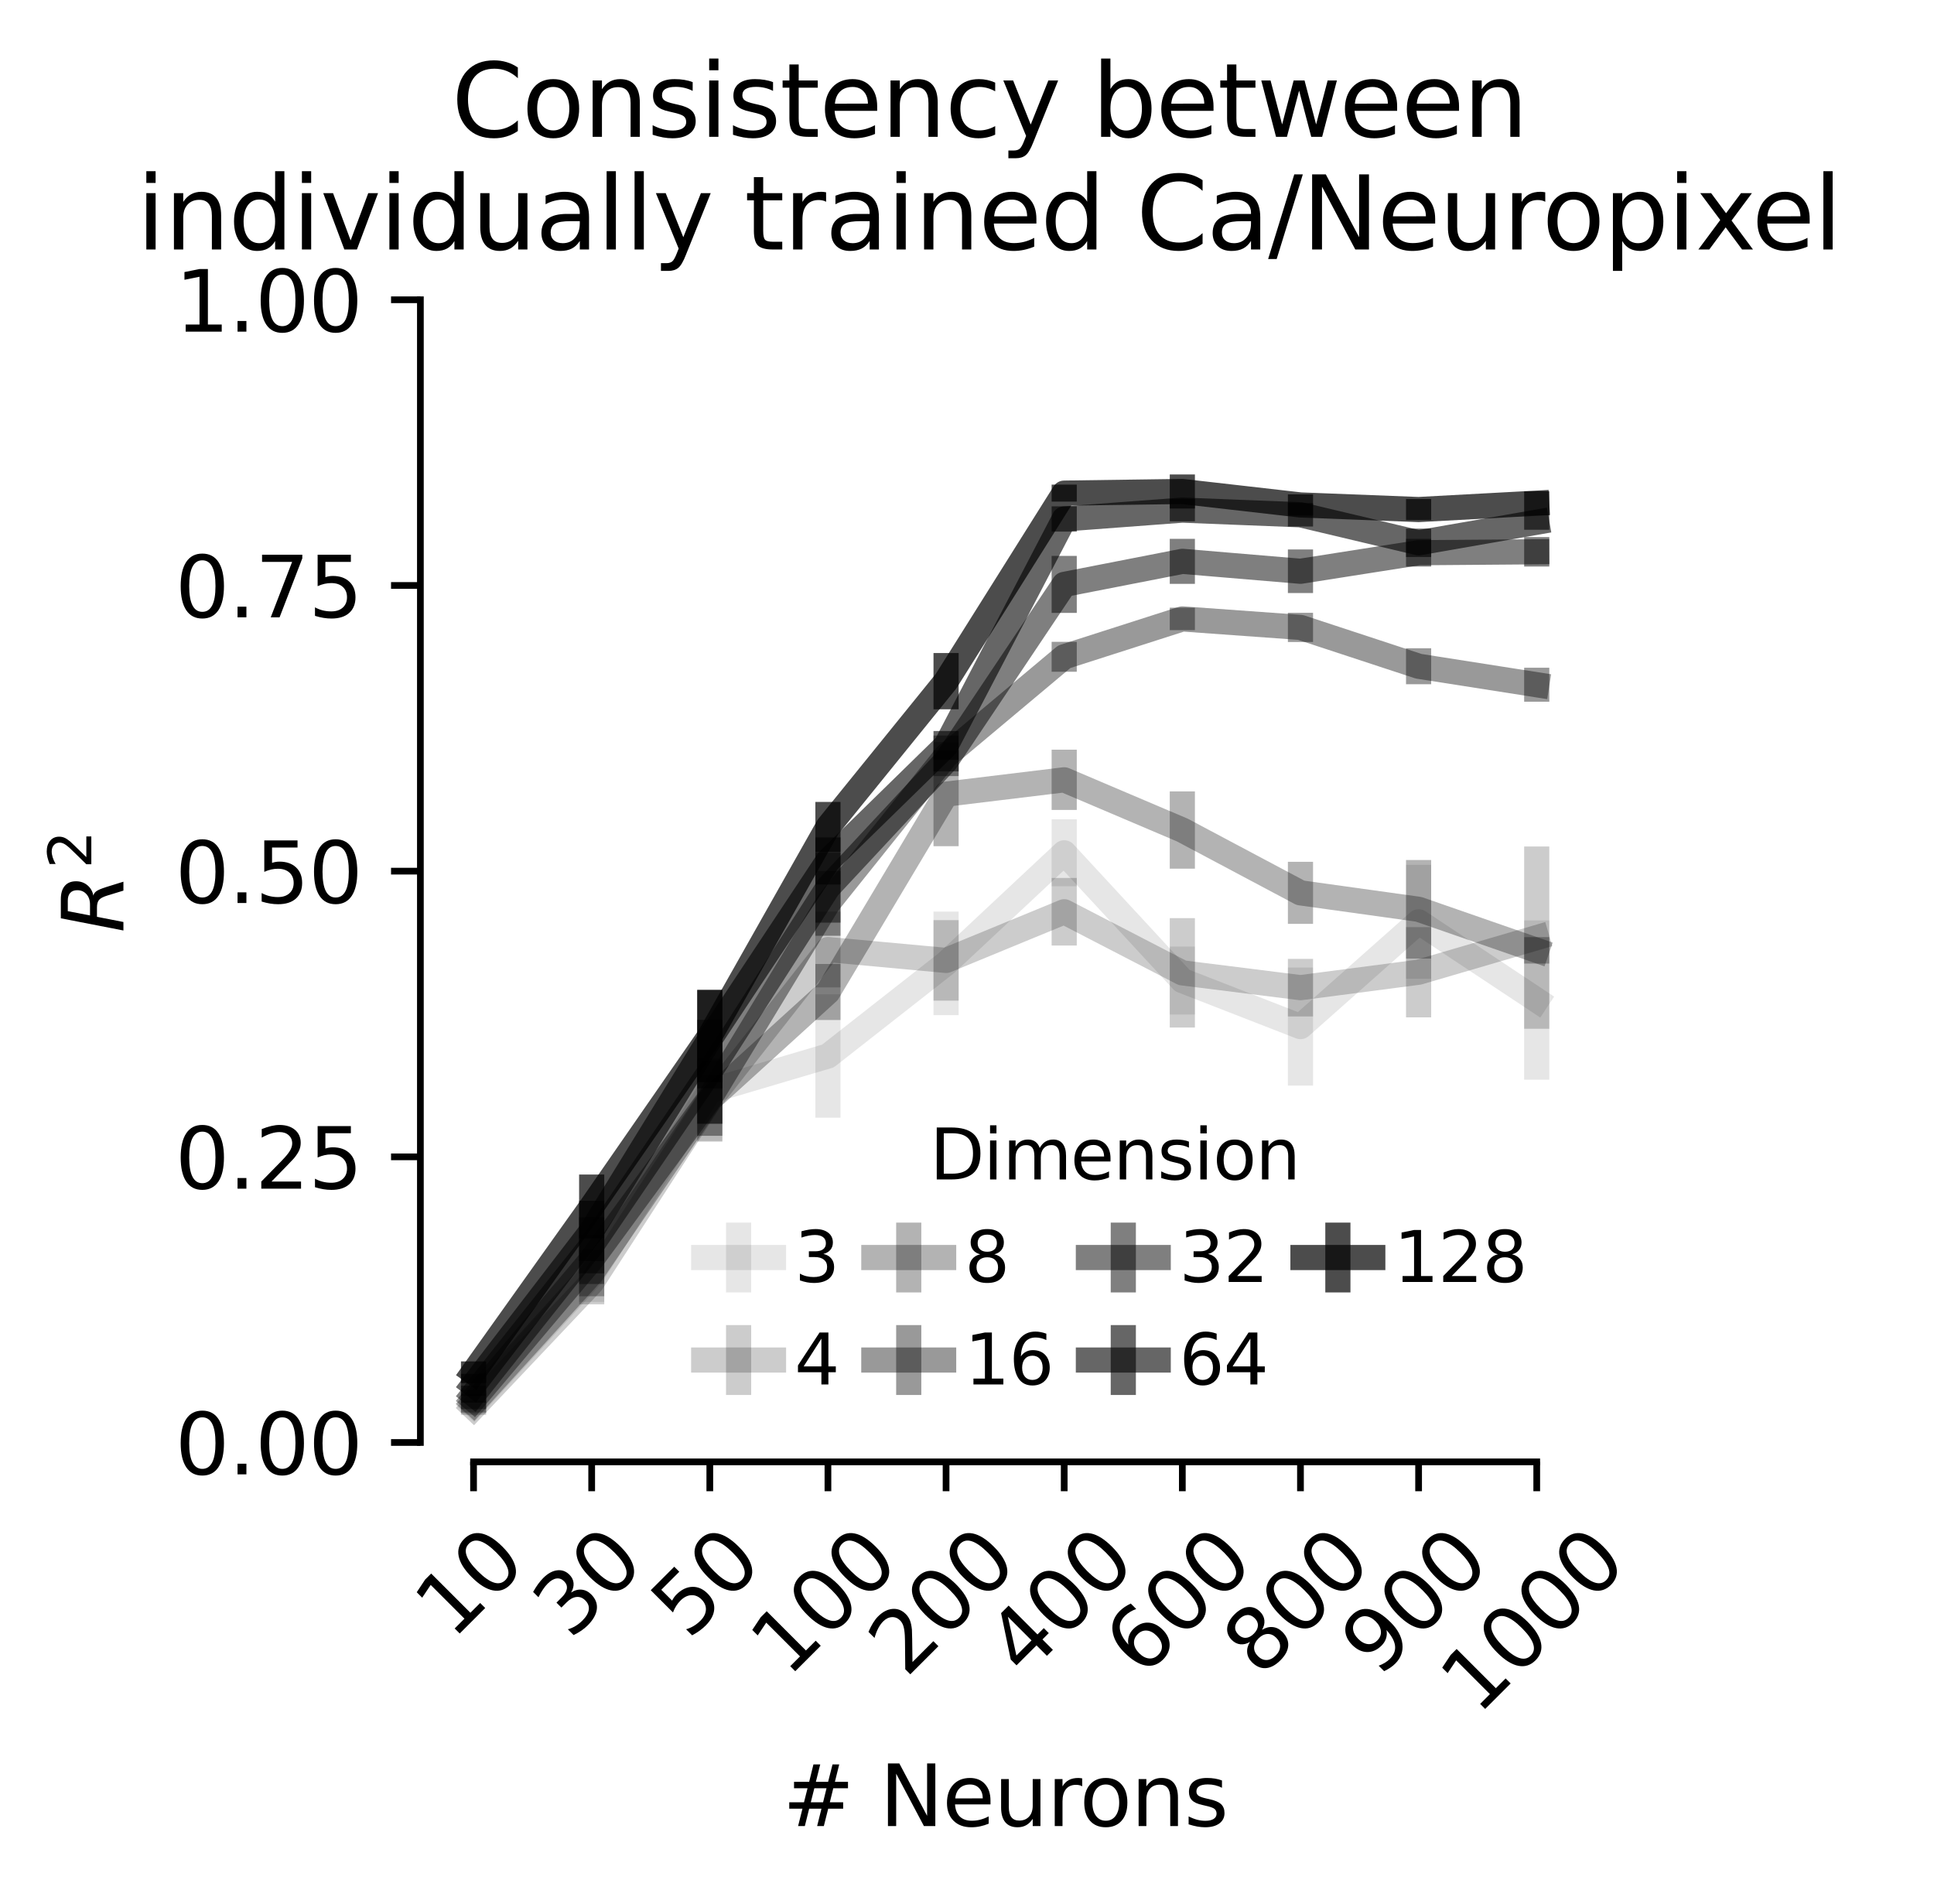 <?xml version="1.0" encoding="utf-8" standalone="no"?>
<!DOCTYPE svg PUBLIC "-//W3C//DTD SVG 1.1//EN"
  "http://www.w3.org/Graphics/SVG/1.1/DTD/svg11.dtd">
<svg xmlns:xlink="http://www.w3.org/1999/xlink" width="230.689pt" height="227.073pt" viewBox="0 0 230.689 227.073" xmlns="http://www.w3.org/2000/svg" version="1.1">
 <defs>
  <style type="text/css">*{stroke-linejoin: round; stroke-linecap: butt}</style>
 </defs>
 <g id="figure_1">
  <g id="patch_1">
   <path d="M 0 227.073 
L 230.689 227.073 
L 230.689 0 
L 0 0 
L 0 227.073 
z
" style="fill: none"/>
  </g>
  <g id="axes_1">
   <g id="patch_2">
    <path d="M 50.144 174.356 
L 189.644 174.356 
L 189.644 35.755 
L 50.144 35.755 
L 50.144 174.356 
z
" style="fill: none"/>
   </g>
   <g id="matplotlib.axis_1">
    <g id="xtick_1">
     <g id="line2d_1">
      <defs>
       <path id="m2247d4023f" d="M 0 0 
L 0 3.5 
" style="stroke: #000000; stroke-width: 0.8"/>
      </defs>
      <g>
       <use xlink:href="#m2247d4023f" x="56.485" y="174.356" style="stroke: #000000; stroke-width: 0.8"/>
      </g>
     </g>
     <g id="text_1">
      <!-- 10 -->
      <g transform="translate(53.937 195.726) rotate(-45) scale(0.1 -0.1)">
       <defs>
        <path id="DejaVuSans-31" d="M 794 531 
L 1825 531 
L 1825 4091 
L 703 3866 
L 703 4441 
L 1819 4666 
L 2450 4666 
L 2450 531 
L 3481 531 
L 3481 0 
L 794 0 
L 794 531 
z
" transform="scale(0.016)"/>
        <path id="DejaVuSans-30" d="M 2034 4250 
Q 1547 4250 1301 3770 
Q 1056 3291 1056 2328 
Q 1056 1369 1301 889 
Q 1547 409 2034 409 
Q 2525 409 2770 889 
Q 3016 1369 3016 2328 
Q 3016 3291 2770 3770 
Q 2525 4250 2034 4250 
z
M 2034 4750 
Q 2819 4750 3233 4129 
Q 3647 3509 3647 2328 
Q 3647 1150 3233 529 
Q 2819 -91 2034 -91 
Q 1250 -91 836 529 
Q 422 1150 422 2328 
Q 422 3509 836 4129 
Q 1250 4750 2034 4750 
z
" transform="scale(0.016)"/>
       </defs>
       <use xlink:href="#DejaVuSans-31"/>
       <use xlink:href="#DejaVuSans-30" x="63.623"/>
      </g>
     </g>
    </g>
    <g id="xtick_2">
     <g id="line2d_2">
      <g>
       <use xlink:href="#m2247d4023f" x="70.576" y="174.356" style="stroke: #000000; stroke-width: 0.8"/>
      </g>
     </g>
     <g id="text_2">
      <!-- 30 -->
      <g transform="translate(68.028 195.726) rotate(-45) scale(0.1 -0.1)">
       <defs>
        <path id="DejaVuSans-33" d="M 2597 2516 
Q 3050 2419 3304 2112 
Q 3559 1806 3559 1356 
Q 3559 666 3084 287 
Q 2609 -91 1734 -91 
Q 1441 -91 1130 -33 
Q 819 25 488 141 
L 488 750 
Q 750 597 1062 519 
Q 1375 441 1716 441 
Q 2309 441 2620 675 
Q 2931 909 2931 1356 
Q 2931 1769 2642 2001 
Q 2353 2234 1838 2234 
L 1294 2234 
L 1294 2753 
L 1863 2753 
Q 2328 2753 2575 2939 
Q 2822 3125 2822 3475 
Q 2822 3834 2567 4026 
Q 2313 4219 1838 4219 
Q 1578 4219 1281 4162 
Q 984 4106 628 3988 
L 628 4550 
Q 988 4650 1302 4700 
Q 1616 4750 1894 4750 
Q 2613 4750 3031 4423 
Q 3450 4097 3450 3541 
Q 3450 3153 3228 2886 
Q 3006 2619 2597 2516 
z
" transform="scale(0.016)"/>
       </defs>
       <use xlink:href="#DejaVuSans-33"/>
       <use xlink:href="#DejaVuSans-30" x="63.623"/>
      </g>
     </g>
    </g>
    <g id="xtick_3">
     <g id="line2d_3">
      <g>
       <use xlink:href="#m2247d4023f" x="84.666" y="174.356" style="stroke: #000000; stroke-width: 0.8"/>
      </g>
     </g>
     <g id="text_3">
      <!-- 50 -->
      <g transform="translate(82.119 195.726) rotate(-45) scale(0.1 -0.1)">
       <defs>
        <path id="DejaVuSans-35" d="M 691 4666 
L 3169 4666 
L 3169 4134 
L 1269 4134 
L 1269 2991 
Q 1406 3038 1543 3061 
Q 1681 3084 1819 3084 
Q 2600 3084 3056 2656 
Q 3513 2228 3513 1497 
Q 3513 744 3044 326 
Q 2575 -91 1722 -91 
Q 1428 -91 1123 -41 
Q 819 9 494 109 
L 494 744 
Q 775 591 1075 516 
Q 1375 441 1709 441 
Q 2250 441 2565 725 
Q 2881 1009 2881 1497 
Q 2881 1984 2565 2268 
Q 2250 2553 1709 2553 
Q 1456 2553 1204 2497 
Q 953 2441 691 2322 
L 691 4666 
z
" transform="scale(0.016)"/>
       </defs>
       <use xlink:href="#DejaVuSans-35"/>
       <use xlink:href="#DejaVuSans-30" x="63.623"/>
      </g>
     </g>
    </g>
    <g id="xtick_4">
     <g id="line2d_4">
      <g>
       <use xlink:href="#m2247d4023f" x="98.757" y="174.356" style="stroke: #000000; stroke-width: 0.8"/>
      </g>
     </g>
     <g id="text_4">
      <!-- 100 -->
      <g transform="translate(93.96 200.225) rotate(-45) scale(0.1 -0.1)">
       <use xlink:href="#DejaVuSans-31"/>
       <use xlink:href="#DejaVuSans-30" x="63.623"/>
       <use xlink:href="#DejaVuSans-30" x="127.246"/>
      </g>
     </g>
    </g>
    <g id="xtick_5">
     <g id="line2d_5">
      <g>
       <use xlink:href="#m2247d4023f" x="112.848" y="174.356" style="stroke: #000000; stroke-width: 0.8"/>
      </g>
     </g>
     <g id="text_5">
      <!-- 200 -->
      <g transform="translate(108.051 200.225) rotate(-45) scale(0.1 -0.1)">
       <defs>
        <path id="DejaVuSans-32" d="M 1228 531 
L 3431 531 
L 3431 0 
L 469 0 
L 469 531 
Q 828 903 1448 1529 
Q 2069 2156 2228 2338 
Q 2531 2678 2651 2914 
Q 2772 3150 2772 3378 
Q 2772 3750 2511 3984 
Q 2250 4219 1831 4219 
Q 1534 4219 1204 4116 
Q 875 4013 500 3803 
L 500 4441 
Q 881 4594 1212 4672 
Q 1544 4750 1819 4750 
Q 2544 4750 2975 4387 
Q 3406 4025 3406 3419 
Q 3406 3131 3298 2873 
Q 3191 2616 2906 2266 
Q 2828 2175 2409 1742 
Q 1991 1309 1228 531 
z
" transform="scale(0.016)"/>
       </defs>
       <use xlink:href="#DejaVuSans-32"/>
       <use xlink:href="#DejaVuSans-30" x="63.623"/>
       <use xlink:href="#DejaVuSans-30" x="127.246"/>
      </g>
     </g>
    </g>
    <g id="xtick_6">
     <g id="line2d_6">
      <g>
       <use xlink:href="#m2247d4023f" x="126.939" y="174.356" style="stroke: #000000; stroke-width: 0.8"/>
      </g>
     </g>
     <g id="text_6">
      <!-- 400 -->
      <g transform="translate(122.142 200.225) rotate(-45) scale(0.1 -0.1)">
       <defs>
        <path id="DejaVuSans-34" d="M 2419 4116 
L 825 1625 
L 2419 1625 
L 2419 4116 
z
M 2253 4666 
L 3047 4666 
L 3047 1625 
L 3713 1625 
L 3713 1100 
L 3047 1100 
L 3047 0 
L 2419 0 
L 2419 1100 
L 313 1100 
L 313 1709 
L 2253 4666 
z
" transform="scale(0.016)"/>
       </defs>
       <use xlink:href="#DejaVuSans-34"/>
       <use xlink:href="#DejaVuSans-30" x="63.623"/>
       <use xlink:href="#DejaVuSans-30" x="127.246"/>
      </g>
     </g>
    </g>
    <g id="xtick_7">
     <g id="line2d_7">
      <g>
       <use xlink:href="#m2247d4023f" x="141.03" y="174.356" style="stroke: #000000; stroke-width: 0.8"/>
      </g>
     </g>
     <g id="text_7">
      <!-- 600 -->
      <g transform="translate(136.233 200.225) rotate(-45) scale(0.1 -0.1)">
       <defs>
        <path id="DejaVuSans-36" d="M 2113 2584 
Q 1688 2584 1439 2293 
Q 1191 2003 1191 1497 
Q 1191 994 1439 701 
Q 1688 409 2113 409 
Q 2538 409 2786 701 
Q 3034 994 3034 1497 
Q 3034 2003 2786 2293 
Q 2538 2584 2113 2584 
z
M 3366 4563 
L 3366 3988 
Q 3128 4100 2886 4159 
Q 2644 4219 2406 4219 
Q 1781 4219 1451 3797 
Q 1122 3375 1075 2522 
Q 1259 2794 1537 2939 
Q 1816 3084 2150 3084 
Q 2853 3084 3261 2657 
Q 3669 2231 3669 1497 
Q 3669 778 3244 343 
Q 2819 -91 2113 -91 
Q 1303 -91 875 529 
Q 447 1150 447 2328 
Q 447 3434 972 4092 
Q 1497 4750 2381 4750 
Q 2619 4750 2861 4703 
Q 3103 4656 3366 4563 
z
" transform="scale(0.016)"/>
       </defs>
       <use xlink:href="#DejaVuSans-36"/>
       <use xlink:href="#DejaVuSans-30" x="63.623"/>
       <use xlink:href="#DejaVuSans-30" x="127.246"/>
      </g>
     </g>
    </g>
    <g id="xtick_8">
     <g id="line2d_8">
      <g>
       <use xlink:href="#m2247d4023f" x="155.121" y="174.356" style="stroke: #000000; stroke-width: 0.8"/>
      </g>
     </g>
     <g id="text_8">
      <!-- 800 -->
      <g transform="translate(150.324 200.225) rotate(-45) scale(0.1 -0.1)">
       <defs>
        <path id="DejaVuSans-38" d="M 2034 2216 
Q 1584 2216 1326 1975 
Q 1069 1734 1069 1313 
Q 1069 891 1326 650 
Q 1584 409 2034 409 
Q 2484 409 2743 651 
Q 3003 894 3003 1313 
Q 3003 1734 2745 1975 
Q 2488 2216 2034 2216 
z
M 1403 2484 
Q 997 2584 770 2862 
Q 544 3141 544 3541 
Q 544 4100 942 4425 
Q 1341 4750 2034 4750 
Q 2731 4750 3128 4425 
Q 3525 4100 3525 3541 
Q 3525 3141 3298 2862 
Q 3072 2584 2669 2484 
Q 3125 2378 3379 2068 
Q 3634 1759 3634 1313 
Q 3634 634 3220 271 
Q 2806 -91 2034 -91 
Q 1263 -91 848 271 
Q 434 634 434 1313 
Q 434 1759 690 2068 
Q 947 2378 1403 2484 
z
M 1172 3481 
Q 1172 3119 1398 2916 
Q 1625 2713 2034 2713 
Q 2441 2713 2670 2916 
Q 2900 3119 2900 3481 
Q 2900 3844 2670 4047 
Q 2441 4250 2034 4250 
Q 1625 4250 1398 4047 
Q 1172 3844 1172 3481 
z
" transform="scale(0.016)"/>
       </defs>
       <use xlink:href="#DejaVuSans-38"/>
       <use xlink:href="#DejaVuSans-30" x="63.623"/>
       <use xlink:href="#DejaVuSans-30" x="127.246"/>
      </g>
     </g>
    </g>
    <g id="xtick_9">
     <g id="line2d_9">
      <g>
       <use xlink:href="#m2247d4023f" x="169.212" y="174.356" style="stroke: #000000; stroke-width: 0.8"/>
      </g>
     </g>
     <g id="text_9">
      <!-- 900 -->
      <g transform="translate(164.415 200.225) rotate(-45) scale(0.1 -0.1)">
       <defs>
        <path id="DejaVuSans-39" d="M 703 97 
L 703 672 
Q 941 559 1184 500 
Q 1428 441 1663 441 
Q 2288 441 2617 861 
Q 2947 1281 2994 2138 
Q 2813 1869 2534 1725 
Q 2256 1581 1919 1581 
Q 1219 1581 811 2004 
Q 403 2428 403 3163 
Q 403 3881 828 4315 
Q 1253 4750 1959 4750 
Q 2769 4750 3195 4129 
Q 3622 3509 3622 2328 
Q 3622 1225 3098 567 
Q 2575 -91 1691 -91 
Q 1453 -91 1209 -44 
Q 966 3 703 97 
z
M 1959 2075 
Q 2384 2075 2632 2365 
Q 2881 2656 2881 3163 
Q 2881 3666 2632 3958 
Q 2384 4250 1959 4250 
Q 1534 4250 1286 3958 
Q 1038 3666 1038 3163 
Q 1038 2656 1286 2365 
Q 1534 2075 1959 2075 
z
" transform="scale(0.016)"/>
       </defs>
       <use xlink:href="#DejaVuSans-39"/>
       <use xlink:href="#DejaVuSans-30" x="63.623"/>
       <use xlink:href="#DejaVuSans-30" x="127.246"/>
      </g>
     </g>
    </g>
    <g id="xtick_10">
     <g id="line2d_10">
      <g>
       <use xlink:href="#m2247d4023f" x="183.303" y="174.356" style="stroke: #000000; stroke-width: 0.8"/>
      </g>
     </g>
     <g id="text_10">
      <!-- 1000 -->
      <g transform="translate(176.256 204.724) rotate(-45) scale(0.1 -0.1)">
       <use xlink:href="#DejaVuSans-31"/>
       <use xlink:href="#DejaVuSans-30" x="63.623"/>
       <use xlink:href="#DejaVuSans-30" x="127.246"/>
       <use xlink:href="#DejaVuSans-30" x="190.869"/>
      </g>
     </g>
    </g>
    <g id="text_11">
     <!-- # Neurons -->
     <g transform="translate(93.353 217.793) scale(0.1 -0.1)">
      <defs>
       <path id="DejaVuSans-23" d="M 3272 2816 
L 2363 2816 
L 2100 1772 
L 3016 1772 
L 3272 2816 
z
M 2803 4594 
L 2478 3297 
L 3391 3297 
L 3719 4594 
L 4219 4594 
L 3897 3297 
L 4872 3297 
L 4872 2816 
L 3775 2816 
L 3519 1772 
L 4513 1772 
L 4513 1294 
L 3397 1294 
L 3072 0 
L 2572 0 
L 2894 1294 
L 1978 1294 
L 1656 0 
L 1153 0 
L 1478 1294 
L 494 1294 
L 494 1772 
L 1594 1772 
L 1856 2816 
L 850 2816 
L 850 3297 
L 1978 3297 
L 2297 4594 
L 2803 4594 
z
" transform="scale(0.016)"/>
       <path id="DejaVuSans-20" transform="scale(0.016)"/>
       <path id="DejaVuSans-4e" d="M 628 4666 
L 1478 4666 
L 3547 763 
L 3547 4666 
L 4159 4666 
L 4159 0 
L 3309 0 
L 1241 3903 
L 1241 0 
L 628 0 
L 628 4666 
z
" transform="scale(0.016)"/>
       <path id="DejaVuSans-65" d="M 3597 1894 
L 3597 1613 
L 953 1613 
Q 991 1019 1311 708 
Q 1631 397 2203 397 
Q 2534 397 2845 478 
Q 3156 559 3463 722 
L 3463 178 
Q 3153 47 2828 -22 
Q 2503 -91 2169 -91 
Q 1331 -91 842 396 
Q 353 884 353 1716 
Q 353 2575 817 3079 
Q 1281 3584 2069 3584 
Q 2775 3584 3186 3129 
Q 3597 2675 3597 1894 
z
M 3022 2063 
Q 3016 2534 2758 2815 
Q 2500 3097 2075 3097 
Q 1594 3097 1305 2825 
Q 1016 2553 972 2059 
L 3022 2063 
z
" transform="scale(0.016)"/>
       <path id="DejaVuSans-75" d="M 544 1381 
L 544 3500 
L 1119 3500 
L 1119 1403 
Q 1119 906 1312 657 
Q 1506 409 1894 409 
Q 2359 409 2629 706 
Q 2900 1003 2900 1516 
L 2900 3500 
L 3475 3500 
L 3475 0 
L 2900 0 
L 2900 538 
Q 2691 219 2414 64 
Q 2138 -91 1772 -91 
Q 1169 -91 856 284 
Q 544 659 544 1381 
z
M 1991 3584 
L 1991 3584 
z
" transform="scale(0.016)"/>
       <path id="DejaVuSans-72" d="M 2631 2963 
Q 2534 3019 2420 3045 
Q 2306 3072 2169 3072 
Q 1681 3072 1420 2755 
Q 1159 2438 1159 1844 
L 1159 0 
L 581 0 
L 581 3500 
L 1159 3500 
L 1159 2956 
Q 1341 3275 1631 3429 
Q 1922 3584 2338 3584 
Q 2397 3584 2469 3576 
Q 2541 3569 2628 3553 
L 2631 2963 
z
" transform="scale(0.016)"/>
       <path id="DejaVuSans-6f" d="M 1959 3097 
Q 1497 3097 1228 2736 
Q 959 2375 959 1747 
Q 959 1119 1226 758 
Q 1494 397 1959 397 
Q 2419 397 2687 759 
Q 2956 1122 2956 1747 
Q 2956 2369 2687 2733 
Q 2419 3097 1959 3097 
z
M 1959 3584 
Q 2709 3584 3137 3096 
Q 3566 2609 3566 1747 
Q 3566 888 3137 398 
Q 2709 -91 1959 -91 
Q 1206 -91 779 398 
Q 353 888 353 1747 
Q 353 2609 779 3096 
Q 1206 3584 1959 3584 
z
" transform="scale(0.016)"/>
       <path id="DejaVuSans-6e" d="M 3513 2113 
L 3513 0 
L 2938 0 
L 2938 2094 
Q 2938 2591 2744 2837 
Q 2550 3084 2163 3084 
Q 1697 3084 1428 2787 
Q 1159 2491 1159 1978 
L 1159 0 
L 581 0 
L 581 3500 
L 1159 3500 
L 1159 2956 
Q 1366 3272 1645 3428 
Q 1925 3584 2291 3584 
Q 2894 3584 3203 3211 
Q 3513 2838 3513 2113 
z
" transform="scale(0.016)"/>
       <path id="DejaVuSans-73" d="M 2834 3397 
L 2834 2853 
Q 2591 2978 2328 3040 
Q 2066 3103 1784 3103 
Q 1356 3103 1142 2972 
Q 928 2841 928 2578 
Q 928 2378 1081 2264 
Q 1234 2150 1697 2047 
L 1894 2003 
Q 2506 1872 2764 1633 
Q 3022 1394 3022 966 
Q 3022 478 2636 193 
Q 2250 -91 1575 -91 
Q 1294 -91 989 -36 
Q 684 19 347 128 
L 347 722 
Q 666 556 975 473 
Q 1284 391 1588 391 
Q 1994 391 2212 530 
Q 2431 669 2431 922 
Q 2431 1156 2273 1281 
Q 2116 1406 1581 1522 
L 1381 1569 
Q 847 1681 609 1914 
Q 372 2147 372 2553 
Q 372 3047 722 3315 
Q 1072 3584 1716 3584 
Q 2034 3584 2315 3537 
Q 2597 3491 2834 3397 
z
" transform="scale(0.016)"/>
      </defs>
      <use xlink:href="#DejaVuSans-23"/>
      <use xlink:href="#DejaVuSans-20" x="83.789"/>
      <use xlink:href="#DejaVuSans-4e" x="115.576"/>
      <use xlink:href="#DejaVuSans-65" x="190.381"/>
      <use xlink:href="#DejaVuSans-75" x="251.904"/>
      <use xlink:href="#DejaVuSans-72" x="315.283"/>
      <use xlink:href="#DejaVuSans-6f" x="354.146"/>
      <use xlink:href="#DejaVuSans-6e" x="415.328"/>
      <use xlink:href="#DejaVuSans-73" x="478.707"/>
     </g>
    </g>
   </g>
   <g id="matplotlib.axis_2">
    <g id="ytick_1">
     <g id="line2d_11">
      <defs>
       <path id="mfeca8626a3" d="M 0 0 
L -3.5 0 
" style="stroke: #000000; stroke-width: 0.8"/>
      </defs>
      <g>
       <use xlink:href="#mfeca8626a3" x="50.144" y="172.047" style="stroke: #000000; stroke-width: 0.8"/>
      </g>
     </g>
     <g id="text_12">
      <!-- 0.00 -->
      <g transform="translate(20.878 175.846) scale(0.1 -0.1)">
       <defs>
        <path id="DejaVuSans-2e" d="M 684 794 
L 1344 794 
L 1344 0 
L 684 0 
L 684 794 
z
" transform="scale(0.016)"/>
       </defs>
       <use xlink:href="#DejaVuSans-30"/>
       <use xlink:href="#DejaVuSans-2e" x="63.623"/>
       <use xlink:href="#DejaVuSans-30" x="95.41"/>
       <use xlink:href="#DejaVuSans-30" x="159.033"/>
      </g>
     </g>
    </g>
    <g id="ytick_2">
     <g id="line2d_12">
      <g>
       <use xlink:href="#mfeca8626a3" x="50.144" y="137.974" style="stroke: #000000; stroke-width: 0.8"/>
      </g>
     </g>
     <g id="text_13">
      <!-- 0.25 -->
      <g transform="translate(20.878 141.773) scale(0.1 -0.1)">
       <use xlink:href="#DejaVuSans-30"/>
       <use xlink:href="#DejaVuSans-2e" x="63.623"/>
       <use xlink:href="#DejaVuSans-32" x="95.41"/>
       <use xlink:href="#DejaVuSans-35" x="159.033"/>
      </g>
     </g>
    </g>
    <g id="ytick_3">
     <g id="line2d_13">
      <g>
       <use xlink:href="#mfeca8626a3" x="50.144" y="103.901" style="stroke: #000000; stroke-width: 0.8"/>
      </g>
     </g>
     <g id="text_14">
      <!-- 0.50 -->
      <g transform="translate(20.878 107.701) scale(0.1 -0.1)">
       <use xlink:href="#DejaVuSans-30"/>
       <use xlink:href="#DejaVuSans-2e" x="63.623"/>
       <use xlink:href="#DejaVuSans-35" x="95.41"/>
       <use xlink:href="#DejaVuSans-30" x="159.033"/>
      </g>
     </g>
    </g>
    <g id="ytick_4">
     <g id="line2d_14">
      <g>
       <use xlink:href="#mfeca8626a3" x="50.144" y="69.828" style="stroke: #000000; stroke-width: 0.8"/>
      </g>
     </g>
     <g id="text_15">
      <!-- 0.75 -->
      <g transform="translate(20.878 73.628) scale(0.1 -0.1)">
       <defs>
        <path id="DejaVuSans-37" d="M 525 4666 
L 3525 4666 
L 3525 4397 
L 1831 0 
L 1172 0 
L 2766 4134 
L 525 4134 
L 525 4666 
z
" transform="scale(0.016)"/>
       </defs>
       <use xlink:href="#DejaVuSans-30"/>
       <use xlink:href="#DejaVuSans-2e" x="63.623"/>
       <use xlink:href="#DejaVuSans-37" x="95.41"/>
       <use xlink:href="#DejaVuSans-35" x="159.033"/>
      </g>
     </g>
    </g>
    <g id="ytick_5">
     <g id="line2d_15">
      <g>
       <use xlink:href="#mfeca8626a3" x="50.144" y="35.755" style="stroke: #000000; stroke-width: 0.8"/>
      </g>
     </g>
     <g id="text_16">
      <!-- 1.00 -->
      <g transform="translate(20.878 39.555) scale(0.1 -0.1)">
       <use xlink:href="#DejaVuSans-31"/>
       <use xlink:href="#DejaVuSans-2e" x="63.623"/>
       <use xlink:href="#DejaVuSans-30" x="95.41"/>
       <use xlink:href="#DejaVuSans-30" x="159.033"/>
      </g>
     </g>
    </g>
    <g id="text_17">
     <!-- $R^2$ -->
     <g transform="translate(14.798 111.255) rotate(-90) scale(0.1 -0.1)">
      <defs>
       <path id="DejaVuSans-Oblique-52" d="M 1613 4147 
L 1294 2491 
L 2106 2491 
Q 2584 2491 2879 2755 
Q 3175 3019 3175 3444 
Q 3175 3784 2976 3965 
Q 2778 4147 2406 4147 
L 1613 4147 
z
M 2772 2241 
Q 2972 2194 3105 2009 
Q 3238 1825 3413 1275 
L 3809 0 
L 3144 0 
L 2778 1197 
Q 2638 1659 2453 1815 
Q 2269 1972 1888 1972 
L 1191 1972 
L 806 0 
L 172 0 
L 1081 4666 
L 2503 4666 
Q 3150 4666 3495 4373 
Q 3841 4081 3841 3531 
Q 3841 3044 3547 2687 
Q 3253 2331 2772 2241 
z
" transform="scale(0.016)"/>
      </defs>
      <use xlink:href="#DejaVuSans-Oblique-52" transform="translate(0 0.766)"/>
      <use xlink:href="#DejaVuSans-32" transform="translate(76.499 39.047) scale(0.7)"/>
     </g>
    </g>
   </g>
   <g id="LineCollection_1">
    <path d="M 56.485 168.58 
L 56.485 166.398 
" clip-path="url(#pee611c4825)" style="fill: none; stroke: #000000; stroke-opacity: 0.1; stroke-width: 3"/>
    <path d="M 70.576 155.28 
L 70.576 148.94 
" clip-path="url(#pee611c4825)" style="fill: none; stroke: #000000; stroke-opacity: 0.1; stroke-width: 3"/>
    <path d="M 84.666 136.076 
L 84.666 124.17 
" clip-path="url(#pee611c4825)" style="fill: none; stroke: #000000; stroke-opacity: 0.1; stroke-width: 3"/>
    <path d="M 98.757 133.309 
L 98.757 118.595 
" clip-path="url(#pee611c4825)" style="fill: none; stroke: #000000; stroke-opacity: 0.1; stroke-width: 3"/>
    <path d="M 112.848 121.079 
L 112.848 108.723 
" clip-path="url(#pee611c4825)" style="fill: none; stroke: #000000; stroke-opacity: 0.1; stroke-width: 3"/>
    <path d="M 126.939 105.708 
L 126.939 97.722 
" clip-path="url(#pee611c4825)" style="fill: none; stroke: #000000; stroke-opacity: 0.1; stroke-width: 3"/>
    <path d="M 141.03 121.007 
L 141.03 112.901 
" clip-path="url(#pee611c4825)" style="fill: none; stroke: #000000; stroke-opacity: 0.1; stroke-width: 3"/>
    <path d="M 155.121 129.482 
L 155.121 115.401 
" clip-path="url(#pee611c4825)" style="fill: none; stroke: #000000; stroke-opacity: 0.1; stroke-width: 3"/>
    <path d="M 169.212 116.735 
L 169.212 103.151 
" clip-path="url(#pee611c4825)" style="fill: none; stroke: #000000; stroke-opacity: 0.1; stroke-width: 3"/>
    <path d="M 183.303 128.783 
L 183.303 109.786 
" clip-path="url(#pee611c4825)" style="fill: none; stroke: #000000; stroke-opacity: 0.1; stroke-width: 3"/>
   </g>
   <g id="LineCollection_2">
    <path d="M 56.485 168.748 
L 56.485 166.986 
" clip-path="url(#pee611c4825)" style="fill: none; stroke: #000000; stroke-opacity: 0.2; stroke-width: 3"/>
    <path d="M 70.576 155.564 
L 70.576 150.383 
" clip-path="url(#pee611c4825)" style="fill: none; stroke: #000000; stroke-opacity: 0.2; stroke-width: 3"/>
    <path d="M 84.666 136.163 
L 84.666 126.294 
" clip-path="url(#pee611c4825)" style="fill: none; stroke: #000000; stroke-opacity: 0.2; stroke-width: 3"/>
    <path d="M 98.757 117.77 
L 98.757 108.73 
" clip-path="url(#pee611c4825)" style="fill: none; stroke: #000000; stroke-opacity: 0.2; stroke-width: 3"/>
    <path d="M 112.848 119.351 
L 112.848 109.745 
" clip-path="url(#pee611c4825)" style="fill: none; stroke: #000000; stroke-opacity: 0.2; stroke-width: 3"/>
    <path d="M 126.939 112.773 
L 126.939 104.716 
" clip-path="url(#pee611c4825)" style="fill: none; stroke: #000000; stroke-opacity: 0.2; stroke-width: 3"/>
    <path d="M 141.03 122.557 
L 141.03 109.509 
" clip-path="url(#pee611c4825)" style="fill: none; stroke: #000000; stroke-opacity: 0.2; stroke-width: 3"/>
    <path d="M 155.121 121.232 
L 155.121 114.365 
" clip-path="url(#pee611c4825)" style="fill: none; stroke: #000000; stroke-opacity: 0.2; stroke-width: 3"/>
    <path d="M 169.212 121.34 
L 169.212 110.575 
" clip-path="url(#pee611c4825)" style="fill: none; stroke: #000000; stroke-opacity: 0.2; stroke-width: 3"/>
    <path d="M 183.303 122.701 
L 183.303 100.959 
" clip-path="url(#pee611c4825)" style="fill: none; stroke: #000000; stroke-opacity: 0.2; stroke-width: 3"/>
   </g>
   <g id="LineCollection_3">
    <path d="M 56.485 168.459 
L 56.485 166.21 
" clip-path="url(#pee611c4825)" style="fill: none; stroke: #000000; stroke-opacity: 0.3; stroke-width: 3"/>
    <path d="M 70.576 154.602 
L 70.576 149.092 
" clip-path="url(#pee611c4825)" style="fill: none; stroke: #000000; stroke-opacity: 0.3; stroke-width: 3"/>
    <path d="M 84.666 134.035 
L 84.666 128.219 
" clip-path="url(#pee611c4825)" style="fill: none; stroke: #000000; stroke-opacity: 0.3; stroke-width: 3"/>
    <path d="M 98.757 121.656 
L 98.757 114.974 
" clip-path="url(#pee611c4825)" style="fill: none; stroke: #000000; stroke-opacity: 0.3; stroke-width: 3"/>
    <path d="M 112.848 100.925 
L 112.848 88.51 
" clip-path="url(#pee611c4825)" style="fill: none; stroke: #000000; stroke-opacity: 0.3; stroke-width: 3"/>
    <path d="M 126.939 96.601 
L 126.939 89.417 
" clip-path="url(#pee611c4825)" style="fill: none; stroke: #000000; stroke-opacity: 0.3; stroke-width: 3"/>
    <path d="M 141.03 103.606 
L 141.03 94.394 
" clip-path="url(#pee611c4825)" style="fill: none; stroke: #000000; stroke-opacity: 0.3; stroke-width: 3"/>
    <path d="M 155.121 110.189 
L 155.121 102.789 
" clip-path="url(#pee611c4825)" style="fill: none; stroke: #000000; stroke-opacity: 0.3; stroke-width: 3"/>
    <path d="M 169.212 114.327 
L 169.212 102.574 
" clip-path="url(#pee611c4825)" style="fill: none; stroke: #000000; stroke-opacity: 0.3; stroke-width: 3"/>
    <path d="M 183.303 114.929 
L 183.303 111.769 
" clip-path="url(#pee611c4825)" style="fill: none; stroke: #000000; stroke-opacity: 0.3; stroke-width: 3"/>
   </g>
   <g id="LineCollection_4">
    <path d="M 56.485 168.058 
L 56.485 165.769 
" clip-path="url(#pee611c4825)" style="fill: none; stroke: #000000; stroke-opacity: 0.4; stroke-width: 3"/>
    <path d="M 70.576 153.138 
L 70.576 147.276 
" clip-path="url(#pee611c4825)" style="fill: none; stroke: #000000; stroke-opacity: 0.4; stroke-width: 3"/>
    <path d="M 84.666 135.465 
L 84.666 126.473 
" clip-path="url(#pee611c4825)" style="fill: none; stroke: #000000; stroke-opacity: 0.4; stroke-width: 3"/>
    <path d="M 98.757 111.613 
L 98.757 103.877 
" clip-path="url(#pee611c4825)" style="fill: none; stroke: #000000; stroke-opacity: 0.4; stroke-width: 3"/>
    <path d="M 112.848 92.565 
L 112.848 87.727 
" clip-path="url(#pee611c4825)" style="fill: none; stroke: #000000; stroke-opacity: 0.4; stroke-width: 3"/>
    <path d="M 126.939 80.119 
L 126.939 76.551 
" clip-path="url(#pee611c4825)" style="fill: none; stroke: #000000; stroke-opacity: 0.4; stroke-width: 3"/>
    <path d="M 141.03 75.158 
L 141.03 72.477 
" clip-path="url(#pee611c4825)" style="fill: none; stroke: #000000; stroke-opacity: 0.4; stroke-width: 3"/>
    <path d="M 155.121 76.568 
L 155.121 73.091 
" clip-path="url(#pee611c4825)" style="fill: none; stroke: #000000; stroke-opacity: 0.4; stroke-width: 3"/>
    <path d="M 169.212 81.609 
L 169.212 77.318 
" clip-path="url(#pee611c4825)" style="fill: none; stroke: #000000; stroke-opacity: 0.4; stroke-width: 3"/>
    <path d="M 183.303 83.696 
L 183.303 79.643 
" clip-path="url(#pee611c4825)" style="fill: none; stroke: #000000; stroke-opacity: 0.4; stroke-width: 3"/>
   </g>
   <g id="LineCollection_5">
    <path d="M 56.485 167.31 
L 56.485 165.271 
" clip-path="url(#pee611c4825)" style="fill: none; stroke: #000000; stroke-opacity: 0.5; stroke-width: 3"/>
    <path d="M 70.576 151.88 
L 70.576 145.175 
" clip-path="url(#pee611c4825)" style="fill: none; stroke: #000000; stroke-opacity: 0.5; stroke-width: 3"/>
    <path d="M 84.666 134.024 
L 84.666 121.638 
" clip-path="url(#pee611c4825)" style="fill: none; stroke: #000000; stroke-opacity: 0.5; stroke-width: 3"/>
    <path d="M 98.757 110.042 
L 98.757 101.7 
" clip-path="url(#pee611c4825)" style="fill: none; stroke: #000000; stroke-opacity: 0.5; stroke-width: 3"/>
    <path d="M 112.848 92.003 
L 112.848 89.485 
" clip-path="url(#pee611c4825)" style="fill: none; stroke: #000000; stroke-opacity: 0.5; stroke-width: 3"/>
    <path d="M 126.939 73.103 
L 126.939 66.303 
" clip-path="url(#pee611c4825)" style="fill: none; stroke: #000000; stroke-opacity: 0.5; stroke-width: 3"/>
    <path d="M 141.03 69.636 
L 141.03 64.265 
" clip-path="url(#pee611c4825)" style="fill: none; stroke: #000000; stroke-opacity: 0.5; stroke-width: 3"/>
    <path d="M 155.121 70.735 
L 155.121 65.536 
" clip-path="url(#pee611c4825)" style="fill: none; stroke: #000000; stroke-opacity: 0.5; stroke-width: 3"/>
    <path d="M 169.212 67.572 
L 169.212 64.269 
" clip-path="url(#pee611c4825)" style="fill: none; stroke: #000000; stroke-opacity: 0.5; stroke-width: 3"/>
    <path d="M 183.303 67.568 
L 183.303 64.055 
" clip-path="url(#pee611c4825)" style="fill: none; stroke: #000000; stroke-opacity: 0.5; stroke-width: 3"/>
   </g>
   <g id="LineCollection_6">
    <path d="M 56.485 166.491 
L 56.485 163.854 
" clip-path="url(#pee611c4825)" style="fill: none; stroke: #000000; stroke-opacity: 0.6; stroke-width: 3"/>
    <path d="M 70.576 150.407 
L 70.576 143.209 
" clip-path="url(#pee611c4825)" style="fill: none; stroke: #000000; stroke-opacity: 0.6; stroke-width: 3"/>
    <path d="M 84.666 129.814 
L 84.666 118.061 
" clip-path="url(#pee611c4825)" style="fill: none; stroke: #000000; stroke-opacity: 0.6; stroke-width: 3"/>
    <path d="M 98.757 105.494 
L 98.757 99.88 
" clip-path="url(#pee611c4825)" style="fill: none; stroke: #000000; stroke-opacity: 0.6; stroke-width: 3"/>
    <path d="M 112.848 90.63 
L 112.848 87.19 
" clip-path="url(#pee611c4825)" style="fill: none; stroke: #000000; stroke-opacity: 0.6; stroke-width: 3"/>
    <path d="M 126.939 63.405 
L 126.939 60.391 
" clip-path="url(#pee611c4825)" style="fill: none; stroke: #000000; stroke-opacity: 0.6; stroke-width: 3"/>
    <path d="M 141.03 62.173 
L 141.03 59.512 
" clip-path="url(#pee611c4825)" style="fill: none; stroke: #000000; stroke-opacity: 0.6; stroke-width: 3"/>
    <path d="M 155.121 62.796 
L 155.121 60.001 
" clip-path="url(#pee611c4825)" style="fill: none; stroke: #000000; stroke-opacity: 0.6; stroke-width: 3"/>
    <path d="M 169.212 66.434 
L 169.212 63.048 
" clip-path="url(#pee611c4825)" style="fill: none; stroke: #000000; stroke-opacity: 0.6; stroke-width: 3"/>
    <path d="M 183.303 63.186 
L 183.303 61.38 
" clip-path="url(#pee611c4825)" style="fill: none; stroke: #000000; stroke-opacity: 0.6; stroke-width: 3"/>
   </g>
   <g id="LineCollection_7">
    <path d="M 56.485 164.96 
L 56.485 162.374 
" clip-path="url(#pee611c4825)" style="fill: none; stroke: #000000; stroke-opacity: 0.7; stroke-width: 3"/>
    <path d="M 70.576 147.703 
L 70.576 140.084 
" clip-path="url(#pee611c4825)" style="fill: none; stroke: #000000; stroke-opacity: 0.7; stroke-width: 3"/>
    <path d="M 84.666 129.077 
L 84.666 118.067 
" clip-path="url(#pee611c4825)" style="fill: none; stroke: #000000; stroke-opacity: 0.7; stroke-width: 3"/>
    <path d="M 98.757 101.626 
L 98.757 95.647 
" clip-path="url(#pee611c4825)" style="fill: none; stroke: #000000; stroke-opacity: 0.7; stroke-width: 3"/>
    <path d="M 112.848 84.596 
L 112.848 77.886 
" clip-path="url(#pee611c4825)" style="fill: none; stroke: #000000; stroke-opacity: 0.7; stroke-width: 3"/>
    <path d="M 126.939 59.826 
L 126.939 57.803 
" clip-path="url(#pee611c4825)" style="fill: none; stroke: #000000; stroke-opacity: 0.7; stroke-width: 3"/>
    <path d="M 141.03 60.648 
L 141.03 56.589 
" clip-path="url(#pee611c4825)" style="fill: none; stroke: #000000; stroke-opacity: 0.7; stroke-width: 3"/>
    <path d="M 155.121 61.488 
L 155.121 58.964 
" clip-path="url(#pee611c4825)" style="fill: none; stroke: #000000; stroke-opacity: 0.7; stroke-width: 3"/>
    <path d="M 169.212 62.033 
L 169.212 59.513 
" clip-path="url(#pee611c4825)" style="fill: none; stroke: #000000; stroke-opacity: 0.7; stroke-width: 3"/>
    <path d="M 183.303 61.429 
L 183.303 58.596 
" clip-path="url(#pee611c4825)" style="fill: none; stroke: #000000; stroke-opacity: 0.7; stroke-width: 3"/>
   </g>
   <g id="line2d_16">
    <path d="M 56.485 167.489 
L 70.576 152.11 
L 84.666 130.123 
L 98.757 125.952 
L 112.848 114.901 
L 126.939 101.715 
L 141.03 116.954 
L 155.121 122.441 
L 169.212 109.943 
L 183.303 119.285 
" clip-path="url(#pee611c4825)" style="fill: none; stroke: #000000; stroke-opacity: 0.1; stroke-width: 3; stroke-linecap: square"/>
   </g>
   <g id="line2d_17">
    <path d="M 56.485 167.867 
L 70.576 152.973 
L 84.666 131.228 
L 98.757 113.25 
L 112.848 114.548 
L 126.939 108.745 
L 141.03 116.033 
L 155.121 117.798 
L 169.212 115.957 
L 183.303 111.83 
" clip-path="url(#pee611c4825)" style="fill: none; stroke: #000000; stroke-opacity: 0.2; stroke-width: 3; stroke-linecap: square"/>
   </g>
   <g id="line2d_18">
    <path d="M 56.485 167.334 
L 70.576 151.847 
L 84.666 131.127 
L 98.757 118.315 
L 112.848 94.718 
L 126.939 93.009 
L 141.03 99 
L 155.121 106.489 
L 169.212 108.451 
L 183.303 113.349 
" clip-path="url(#pee611c4825)" style="fill: none; stroke: #000000; stroke-opacity: 0.3; stroke-width: 3; stroke-linecap: square"/>
   </g>
   <g id="line2d_19">
    <path d="M 56.485 166.913 
L 70.576 150.207 
L 84.666 130.969 
L 98.757 107.745 
L 112.848 90.146 
L 126.939 78.335 
L 141.03 73.818 
L 155.121 74.83 
L 169.212 79.463 
L 183.303 81.67 
" clip-path="url(#pee611c4825)" style="fill: none; stroke: #000000; stroke-opacity: 0.4; stroke-width: 3; stroke-linecap: square"/>
   </g>
   <g id="line2d_20">
    <path d="M 56.485 166.291 
L 70.576 148.528 
L 84.666 127.831 
L 98.757 105.871 
L 112.848 90.744 
L 126.939 69.703 
L 141.03 66.95 
L 155.121 68.135 
L 169.212 65.921 
L 183.303 65.811 
" clip-path="url(#pee611c4825)" style="fill: none; stroke: #000000; stroke-opacity: 0.5; stroke-width: 3; stroke-linecap: square"/>
   </g>
   <g id="line2d_21">
    <path d="M 56.485 165.173 
L 70.576 146.808 
L 84.666 123.938 
L 98.757 102.687 
L 112.848 88.91 
L 126.939 61.898 
L 141.03 60.842 
L 155.121 61.398 
L 169.212 64.741 
L 183.303 62.283 
" clip-path="url(#pee611c4825)" style="fill: none; stroke: #000000; stroke-opacity: 0.6; stroke-width: 3; stroke-linecap: square"/>
   </g>
   <g id="line2d_22">
    <path d="M 56.485 163.667 
L 70.576 143.894 
L 84.666 123.572 
L 98.757 98.636 
L 112.848 81.241 
L 126.939 58.815 
L 141.03 58.619 
L 155.121 60.226 
L 169.212 60.773 
L 183.303 60.012 
" clip-path="url(#pee611c4825)" style="fill: none; stroke: #000000; stroke-opacity: 0.7; stroke-width: 3; stroke-linecap: square"/>
   </g>
   <g id="patch_3">
    <path d="M 50.144 172.047 
L 50.144 35.755 
" style="fill: none; stroke: #000000; stroke-width: 0.8; stroke-linejoin: miter; stroke-linecap: square"/>
   </g>
   <g id="patch_4">
    <path d="M 56.485 174.356 
L 183.303 174.356 
" style="fill: none; stroke: #000000; stroke-width: 0.8; stroke-linejoin: miter; stroke-linecap: square"/>
   </g>
   <g id="text_18">
    <!-- Consistency between  -->
    <g transform="translate(53.855 16.318) scale(0.12 -0.12)">
     <defs>
      <path id="DejaVuSans-43" d="M 4122 4306 
L 4122 3641 
Q 3803 3938 3442 4084 
Q 3081 4231 2675 4231 
Q 1875 4231 1450 3742 
Q 1025 3253 1025 2328 
Q 1025 1406 1450 917 
Q 1875 428 2675 428 
Q 3081 428 3442 575 
Q 3803 722 4122 1019 
L 4122 359 
Q 3791 134 3420 21 
Q 3050 -91 2638 -91 
Q 1578 -91 968 557 
Q 359 1206 359 2328 
Q 359 3453 968 4101 
Q 1578 4750 2638 4750 
Q 3056 4750 3426 4639 
Q 3797 4528 4122 4306 
z
" transform="scale(0.016)"/>
      <path id="DejaVuSans-69" d="M 603 3500 
L 1178 3500 
L 1178 0 
L 603 0 
L 603 3500 
z
M 603 4863 
L 1178 4863 
L 1178 4134 
L 603 4134 
L 603 4863 
z
" transform="scale(0.016)"/>
      <path id="DejaVuSans-74" d="M 1172 4494 
L 1172 3500 
L 2356 3500 
L 2356 3053 
L 1172 3053 
L 1172 1153 
Q 1172 725 1289 603 
Q 1406 481 1766 481 
L 2356 481 
L 2356 0 
L 1766 0 
Q 1100 0 847 248 
Q 594 497 594 1153 
L 594 3053 
L 172 3053 
L 172 3500 
L 594 3500 
L 594 4494 
L 1172 4494 
z
" transform="scale(0.016)"/>
      <path id="DejaVuSans-63" d="M 3122 3366 
L 3122 2828 
Q 2878 2963 2633 3030 
Q 2388 3097 2138 3097 
Q 1578 3097 1268 2742 
Q 959 2388 959 1747 
Q 959 1106 1268 751 
Q 1578 397 2138 397 
Q 2388 397 2633 464 
Q 2878 531 3122 666 
L 3122 134 
Q 2881 22 2623 -34 
Q 2366 -91 2075 -91 
Q 1284 -91 818 406 
Q 353 903 353 1747 
Q 353 2603 823 3093 
Q 1294 3584 2113 3584 
Q 2378 3584 2631 3529 
Q 2884 3475 3122 3366 
z
" transform="scale(0.016)"/>
      <path id="DejaVuSans-79" d="M 2059 -325 
Q 1816 -950 1584 -1140 
Q 1353 -1331 966 -1331 
L 506 -1331 
L 506 -850 
L 844 -850 
Q 1081 -850 1212 -737 
Q 1344 -625 1503 -206 
L 1606 56 
L 191 3500 
L 800 3500 
L 1894 763 
L 2988 3500 
L 3597 3500 
L 2059 -325 
z
" transform="scale(0.016)"/>
      <path id="DejaVuSans-62" d="M 3116 1747 
Q 3116 2381 2855 2742 
Q 2594 3103 2138 3103 
Q 1681 3103 1420 2742 
Q 1159 2381 1159 1747 
Q 1159 1113 1420 752 
Q 1681 391 2138 391 
Q 2594 391 2855 752 
Q 3116 1113 3116 1747 
z
M 1159 2969 
Q 1341 3281 1617 3432 
Q 1894 3584 2278 3584 
Q 2916 3584 3314 3078 
Q 3713 2572 3713 1747 
Q 3713 922 3314 415 
Q 2916 -91 2278 -91 
Q 1894 -91 1617 61 
Q 1341 213 1159 525 
L 1159 0 
L 581 0 
L 581 4863 
L 1159 4863 
L 1159 2969 
z
" transform="scale(0.016)"/>
      <path id="DejaVuSans-77" d="M 269 3500 
L 844 3500 
L 1563 769 
L 2278 3500 
L 2956 3500 
L 3675 769 
L 4391 3500 
L 4966 3500 
L 4050 0 
L 3372 0 
L 2619 2869 
L 1863 0 
L 1184 0 
L 269 3500 
z
" transform="scale(0.016)"/>
     </defs>
     <use xlink:href="#DejaVuSans-43"/>
     <use xlink:href="#DejaVuSans-6f" x="69.824"/>
     <use xlink:href="#DejaVuSans-6e" x="131.006"/>
     <use xlink:href="#DejaVuSans-73" x="194.385"/>
     <use xlink:href="#DejaVuSans-69" x="246.484"/>
     <use xlink:href="#DejaVuSans-73" x="274.268"/>
     <use xlink:href="#DejaVuSans-74" x="326.367"/>
     <use xlink:href="#DejaVuSans-65" x="365.576"/>
     <use xlink:href="#DejaVuSans-6e" x="427.1"/>
     <use xlink:href="#DejaVuSans-63" x="490.479"/>
     <use xlink:href="#DejaVuSans-79" x="545.459"/>
     <use xlink:href="#DejaVuSans-20" x="604.639"/>
     <use xlink:href="#DejaVuSans-62" x="636.426"/>
     <use xlink:href="#DejaVuSans-65" x="699.902"/>
     <use xlink:href="#DejaVuSans-74" x="761.426"/>
     <use xlink:href="#DejaVuSans-77" x="800.635"/>
     <use xlink:href="#DejaVuSans-65" x="882.422"/>
     <use xlink:href="#DejaVuSans-65" x="943.945"/>
     <use xlink:href="#DejaVuSans-6e" x="1005.469"/>
     <use xlink:href="#DejaVuSans-20" x="1068.848"/>
    </g>
    <!-- individually trained Ca/Neuropixel  -->
    <g transform="translate(16.298 29.756) scale(0.12 -0.12)">
     <defs>
      <path id="DejaVuSans-64" d="M 2906 2969 
L 2906 4863 
L 3481 4863 
L 3481 0 
L 2906 0 
L 2906 525 
Q 2725 213 2448 61 
Q 2172 -91 1784 -91 
Q 1150 -91 751 415 
Q 353 922 353 1747 
Q 353 2572 751 3078 
Q 1150 3584 1784 3584 
Q 2172 3584 2448 3432 
Q 2725 3281 2906 2969 
z
M 947 1747 
Q 947 1113 1208 752 
Q 1469 391 1925 391 
Q 2381 391 2643 752 
Q 2906 1113 2906 1747 
Q 2906 2381 2643 2742 
Q 2381 3103 1925 3103 
Q 1469 3103 1208 2742 
Q 947 2381 947 1747 
z
" transform="scale(0.016)"/>
      <path id="DejaVuSans-76" d="M 191 3500 
L 800 3500 
L 1894 563 
L 2988 3500 
L 3597 3500 
L 2284 0 
L 1503 0 
L 191 3500 
z
" transform="scale(0.016)"/>
      <path id="DejaVuSans-61" d="M 2194 1759 
Q 1497 1759 1228 1600 
Q 959 1441 959 1056 
Q 959 750 1161 570 
Q 1363 391 1709 391 
Q 2188 391 2477 730 
Q 2766 1069 2766 1631 
L 2766 1759 
L 2194 1759 
z
M 3341 1997 
L 3341 0 
L 2766 0 
L 2766 531 
Q 2569 213 2275 61 
Q 1981 -91 1556 -91 
Q 1019 -91 701 211 
Q 384 513 384 1019 
Q 384 1609 779 1909 
Q 1175 2209 1959 2209 
L 2766 2209 
L 2766 2266 
Q 2766 2663 2505 2880 
Q 2244 3097 1772 3097 
Q 1472 3097 1187 3025 
Q 903 2953 641 2809 
L 641 3341 
Q 956 3463 1253 3523 
Q 1550 3584 1831 3584 
Q 2591 3584 2966 3190 
Q 3341 2797 3341 1997 
z
" transform="scale(0.016)"/>
      <path id="DejaVuSans-6c" d="M 603 4863 
L 1178 4863 
L 1178 0 
L 603 0 
L 603 4863 
z
" transform="scale(0.016)"/>
      <path id="DejaVuSans-2f" d="M 1625 4666 
L 2156 4666 
L 531 -594 
L 0 -594 
L 1625 4666 
z
" transform="scale(0.016)"/>
      <path id="DejaVuSans-70" d="M 1159 525 
L 1159 -1331 
L 581 -1331 
L 581 3500 
L 1159 3500 
L 1159 2969 
Q 1341 3281 1617 3432 
Q 1894 3584 2278 3584 
Q 2916 3584 3314 3078 
Q 3713 2572 3713 1747 
Q 3713 922 3314 415 
Q 2916 -91 2278 -91 
Q 1894 -91 1617 61 
Q 1341 213 1159 525 
z
M 3116 1747 
Q 3116 2381 2855 2742 
Q 2594 3103 2138 3103 
Q 1681 3103 1420 2742 
Q 1159 2381 1159 1747 
Q 1159 1113 1420 752 
Q 1681 391 2138 391 
Q 2594 391 2855 752 
Q 3116 1113 3116 1747 
z
" transform="scale(0.016)"/>
      <path id="DejaVuSans-78" d="M 3513 3500 
L 2247 1797 
L 3578 0 
L 2900 0 
L 1881 1375 
L 863 0 
L 184 0 
L 1544 1831 
L 300 3500 
L 978 3500 
L 1906 2253 
L 2834 3500 
L 3513 3500 
z
" transform="scale(0.016)"/>
     </defs>
     <use xlink:href="#DejaVuSans-69"/>
     <use xlink:href="#DejaVuSans-6e" x="27.783"/>
     <use xlink:href="#DejaVuSans-64" x="91.162"/>
     <use xlink:href="#DejaVuSans-69" x="154.639"/>
     <use xlink:href="#DejaVuSans-76" x="182.422"/>
     <use xlink:href="#DejaVuSans-69" x="241.602"/>
     <use xlink:href="#DejaVuSans-64" x="269.385"/>
     <use xlink:href="#DejaVuSans-75" x="332.861"/>
     <use xlink:href="#DejaVuSans-61" x="396.24"/>
     <use xlink:href="#DejaVuSans-6c" x="457.52"/>
     <use xlink:href="#DejaVuSans-6c" x="485.303"/>
     <use xlink:href="#DejaVuSans-79" x="513.086"/>
     <use xlink:href="#DejaVuSans-20" x="572.266"/>
     <use xlink:href="#DejaVuSans-74" x="604.053"/>
     <use xlink:href="#DejaVuSans-72" x="643.262"/>
     <use xlink:href="#DejaVuSans-61" x="684.375"/>
     <use xlink:href="#DejaVuSans-69" x="745.654"/>
     <use xlink:href="#DejaVuSans-6e" x="773.438"/>
     <use xlink:href="#DejaVuSans-65" x="836.816"/>
     <use xlink:href="#DejaVuSans-64" x="898.34"/>
     <use xlink:href="#DejaVuSans-20" x="961.816"/>
     <use xlink:href="#DejaVuSans-43" x="993.604"/>
     <use xlink:href="#DejaVuSans-61" x="1063.428"/>
     <use xlink:href="#DejaVuSans-2f" x="1124.707"/>
     <use xlink:href="#DejaVuSans-4e" x="1158.398"/>
     <use xlink:href="#DejaVuSans-65" x="1233.203"/>
     <use xlink:href="#DejaVuSans-75" x="1294.727"/>
     <use xlink:href="#DejaVuSans-72" x="1358.105"/>
     <use xlink:href="#DejaVuSans-6f" x="1396.969"/>
     <use xlink:href="#DejaVuSans-70" x="1458.15"/>
     <use xlink:href="#DejaVuSans-69" x="1521.627"/>
     <use xlink:href="#DejaVuSans-78" x="1549.41"/>
     <use xlink:href="#DejaVuSans-65" x="1605.465"/>
     <use xlink:href="#DejaVuSans-6c" x="1666.988"/>
     <use xlink:href="#DejaVuSans-20" x="1694.771"/>
    </g>
   </g>
   <g id="legend_1">
    <g id="text_19">
     <!-- Dimension -->
     <g transform="translate(110.903 140.672) scale(0.083 -0.083)">
      <defs>
       <path id="DejaVuSans-44" d="M 1259 4147 
L 1259 519 
L 2022 519 
Q 2988 519 3436 956 
Q 3884 1394 3884 2338 
Q 3884 3275 3436 3711 
Q 2988 4147 2022 4147 
L 1259 4147 
z
M 628 4666 
L 1925 4666 
Q 3281 4666 3915 4102 
Q 4550 3538 4550 2338 
Q 4550 1131 3912 565 
Q 3275 0 1925 0 
L 628 0 
L 628 4666 
z
" transform="scale(0.016)"/>
       <path id="DejaVuSans-6d" d="M 3328 2828 
Q 3544 3216 3844 3400 
Q 4144 3584 4550 3584 
Q 5097 3584 5394 3201 
Q 5691 2819 5691 2113 
L 5691 0 
L 5113 0 
L 5113 2094 
Q 5113 2597 4934 2840 
Q 4756 3084 4391 3084 
Q 3944 3084 3684 2787 
Q 3425 2491 3425 1978 
L 3425 0 
L 2847 0 
L 2847 2094 
Q 2847 2600 2669 2842 
Q 2491 3084 2119 3084 
Q 1678 3084 1418 2786 
Q 1159 2488 1159 1978 
L 1159 0 
L 581 0 
L 581 3500 
L 1159 3500 
L 1159 2956 
Q 1356 3278 1631 3431 
Q 1906 3584 2284 3584 
Q 2666 3584 2933 3390 
Q 3200 3197 3328 2828 
z
" transform="scale(0.016)"/>
      </defs>
      <use xlink:href="#DejaVuSans-44"/>
      <use xlink:href="#DejaVuSans-69" x="77.002"/>
      <use xlink:href="#DejaVuSans-6d" x="104.785"/>
      <use xlink:href="#DejaVuSans-65" x="202.197"/>
      <use xlink:href="#DejaVuSans-6e" x="263.721"/>
      <use xlink:href="#DejaVuSans-73" x="327.1"/>
      <use xlink:href="#DejaVuSans-69" x="379.199"/>
      <use xlink:href="#DejaVuSans-6f" x="406.982"/>
      <use xlink:href="#DejaVuSans-6e" x="468.164"/>
     </g>
    </g>
    <g id="LineCollection_8">
     <path d="M 88.101 154.149 
L 88.101 145.819 
" style="fill: none; stroke: #000000; stroke-opacity: 0.1; stroke-width: 3"/>
    </g>
    <g id="line2d_23">
     <path d="M 83.936 149.984 
L 92.266 149.984 
" style="fill: none; stroke: #000000; stroke-opacity: 0.1; stroke-width: 3; stroke-linecap: square"/>
    </g>
    <g id="line2d_24"/>
    <g id="text_20">
     <!-- 3 -->
     <g transform="translate(94.765 152.899) scale(0.083 -0.083)">
      <use xlink:href="#DejaVuSans-33"/>
     </g>
    </g>
    <g id="LineCollection_9">
     <path d="M 88.101 166.376 
L 88.101 158.046 
" style="fill: none; stroke: #000000; stroke-opacity: 0.2; stroke-width: 3"/>
    </g>
    <g id="line2d_25">
     <path d="M 83.936 162.211 
L 92.266 162.211 
" style="fill: none; stroke: #000000; stroke-opacity: 0.2; stroke-width: 3; stroke-linecap: square"/>
    </g>
    <g id="line2d_26"/>
    <g id="text_21">
     <!-- 4 -->
     <g transform="translate(94.765 165.126) scale(0.083 -0.083)">
      <use xlink:href="#DejaVuSans-34"/>
     </g>
    </g>
    <g id="LineCollection_10">
     <path d="M 108.395 154.149 
L 108.395 145.819 
" style="fill: none; stroke: #000000; stroke-opacity: 0.3; stroke-width: 3"/>
    </g>
    <g id="line2d_27">
     <path d="M 104.23 149.984 
L 112.56 149.984 
" style="fill: none; stroke: #000000; stroke-opacity: 0.3; stroke-width: 3; stroke-linecap: square"/>
    </g>
    <g id="line2d_28"/>
    <g id="text_22">
     <!-- 8 -->
     <g transform="translate(115.059 152.899) scale(0.083 -0.083)">
      <use xlink:href="#DejaVuSans-38"/>
     </g>
    </g>
    <g id="LineCollection_11">
     <path d="M 108.395 166.376 
L 108.395 158.046 
" style="fill: none; stroke: #000000; stroke-opacity: 0.4; stroke-width: 3"/>
    </g>
    <g id="line2d_29">
     <path d="M 104.23 162.211 
L 112.56 162.211 
" style="fill: none; stroke: #000000; stroke-opacity: 0.4; stroke-width: 3; stroke-linecap: square"/>
    </g>
    <g id="line2d_30"/>
    <g id="text_23">
     <!-- 16 -->
     <g transform="translate(115.059 165.126) scale(0.083 -0.083)">
      <use xlink:href="#DejaVuSans-31"/>
      <use xlink:href="#DejaVuSans-36" x="63.623"/>
     </g>
    </g>
    <g id="LineCollection_12">
     <path d="M 133.989 154.149 
L 133.989 145.819 
" style="fill: none; stroke: #000000; stroke-opacity: 0.5; stroke-width: 3"/>
    </g>
    <g id="line2d_31">
     <path d="M 129.824 149.984 
L 138.154 149.984 
" style="fill: none; stroke: #000000; stroke-opacity: 0.5; stroke-width: 3; stroke-linecap: square"/>
    </g>
    <g id="line2d_32"/>
    <g id="text_24">
     <!-- 32 -->
     <g transform="translate(140.653 152.899) scale(0.083 -0.083)">
      <use xlink:href="#DejaVuSans-33"/>
      <use xlink:href="#DejaVuSans-32" x="63.623"/>
     </g>
    </g>
    <g id="LineCollection_13">
     <path d="M 133.989 166.376 
L 133.989 158.046 
" style="fill: none; stroke: #000000; stroke-opacity: 0.6; stroke-width: 3"/>
    </g>
    <g id="line2d_33">
     <path d="M 129.824 162.211 
L 138.154 162.211 
" style="fill: none; stroke: #000000; stroke-opacity: 0.6; stroke-width: 3; stroke-linecap: square"/>
    </g>
    <g id="line2d_34"/>
    <g id="text_25">
     <!-- 64 -->
     <g transform="translate(140.653 165.126) scale(0.083 -0.083)">
      <use xlink:href="#DejaVuSans-36"/>
      <use xlink:href="#DejaVuSans-34" x="63.623"/>
     </g>
    </g>
    <g id="LineCollection_14">
     <path d="M 159.583 154.149 
L 159.583 145.819 
" style="fill: none; stroke: #000000; stroke-opacity: 0.7; stroke-width: 3"/>
    </g>
    <g id="line2d_35">
     <path d="M 155.418 149.984 
L 163.748 149.984 
" style="fill: none; stroke: #000000; stroke-opacity: 0.7; stroke-width: 3; stroke-linecap: square"/>
    </g>
    <g id="line2d_36"/>
    <g id="text_26">
     <!-- 128 -->
     <g transform="translate(166.247 152.899) scale(0.083 -0.083)">
      <use xlink:href="#DejaVuSans-31"/>
      <use xlink:href="#DejaVuSans-32" x="63.623"/>
      <use xlink:href="#DejaVuSans-38" x="127.246"/>
     </g>
    </g>
   </g>
  </g>
 </g>
 <defs>
  <clipPath id="pee611c4825">
   <rect x="50.144" y="35.755" width="139.5" height="138.6"/>
  </clipPath>
 </defs>
</svg>
